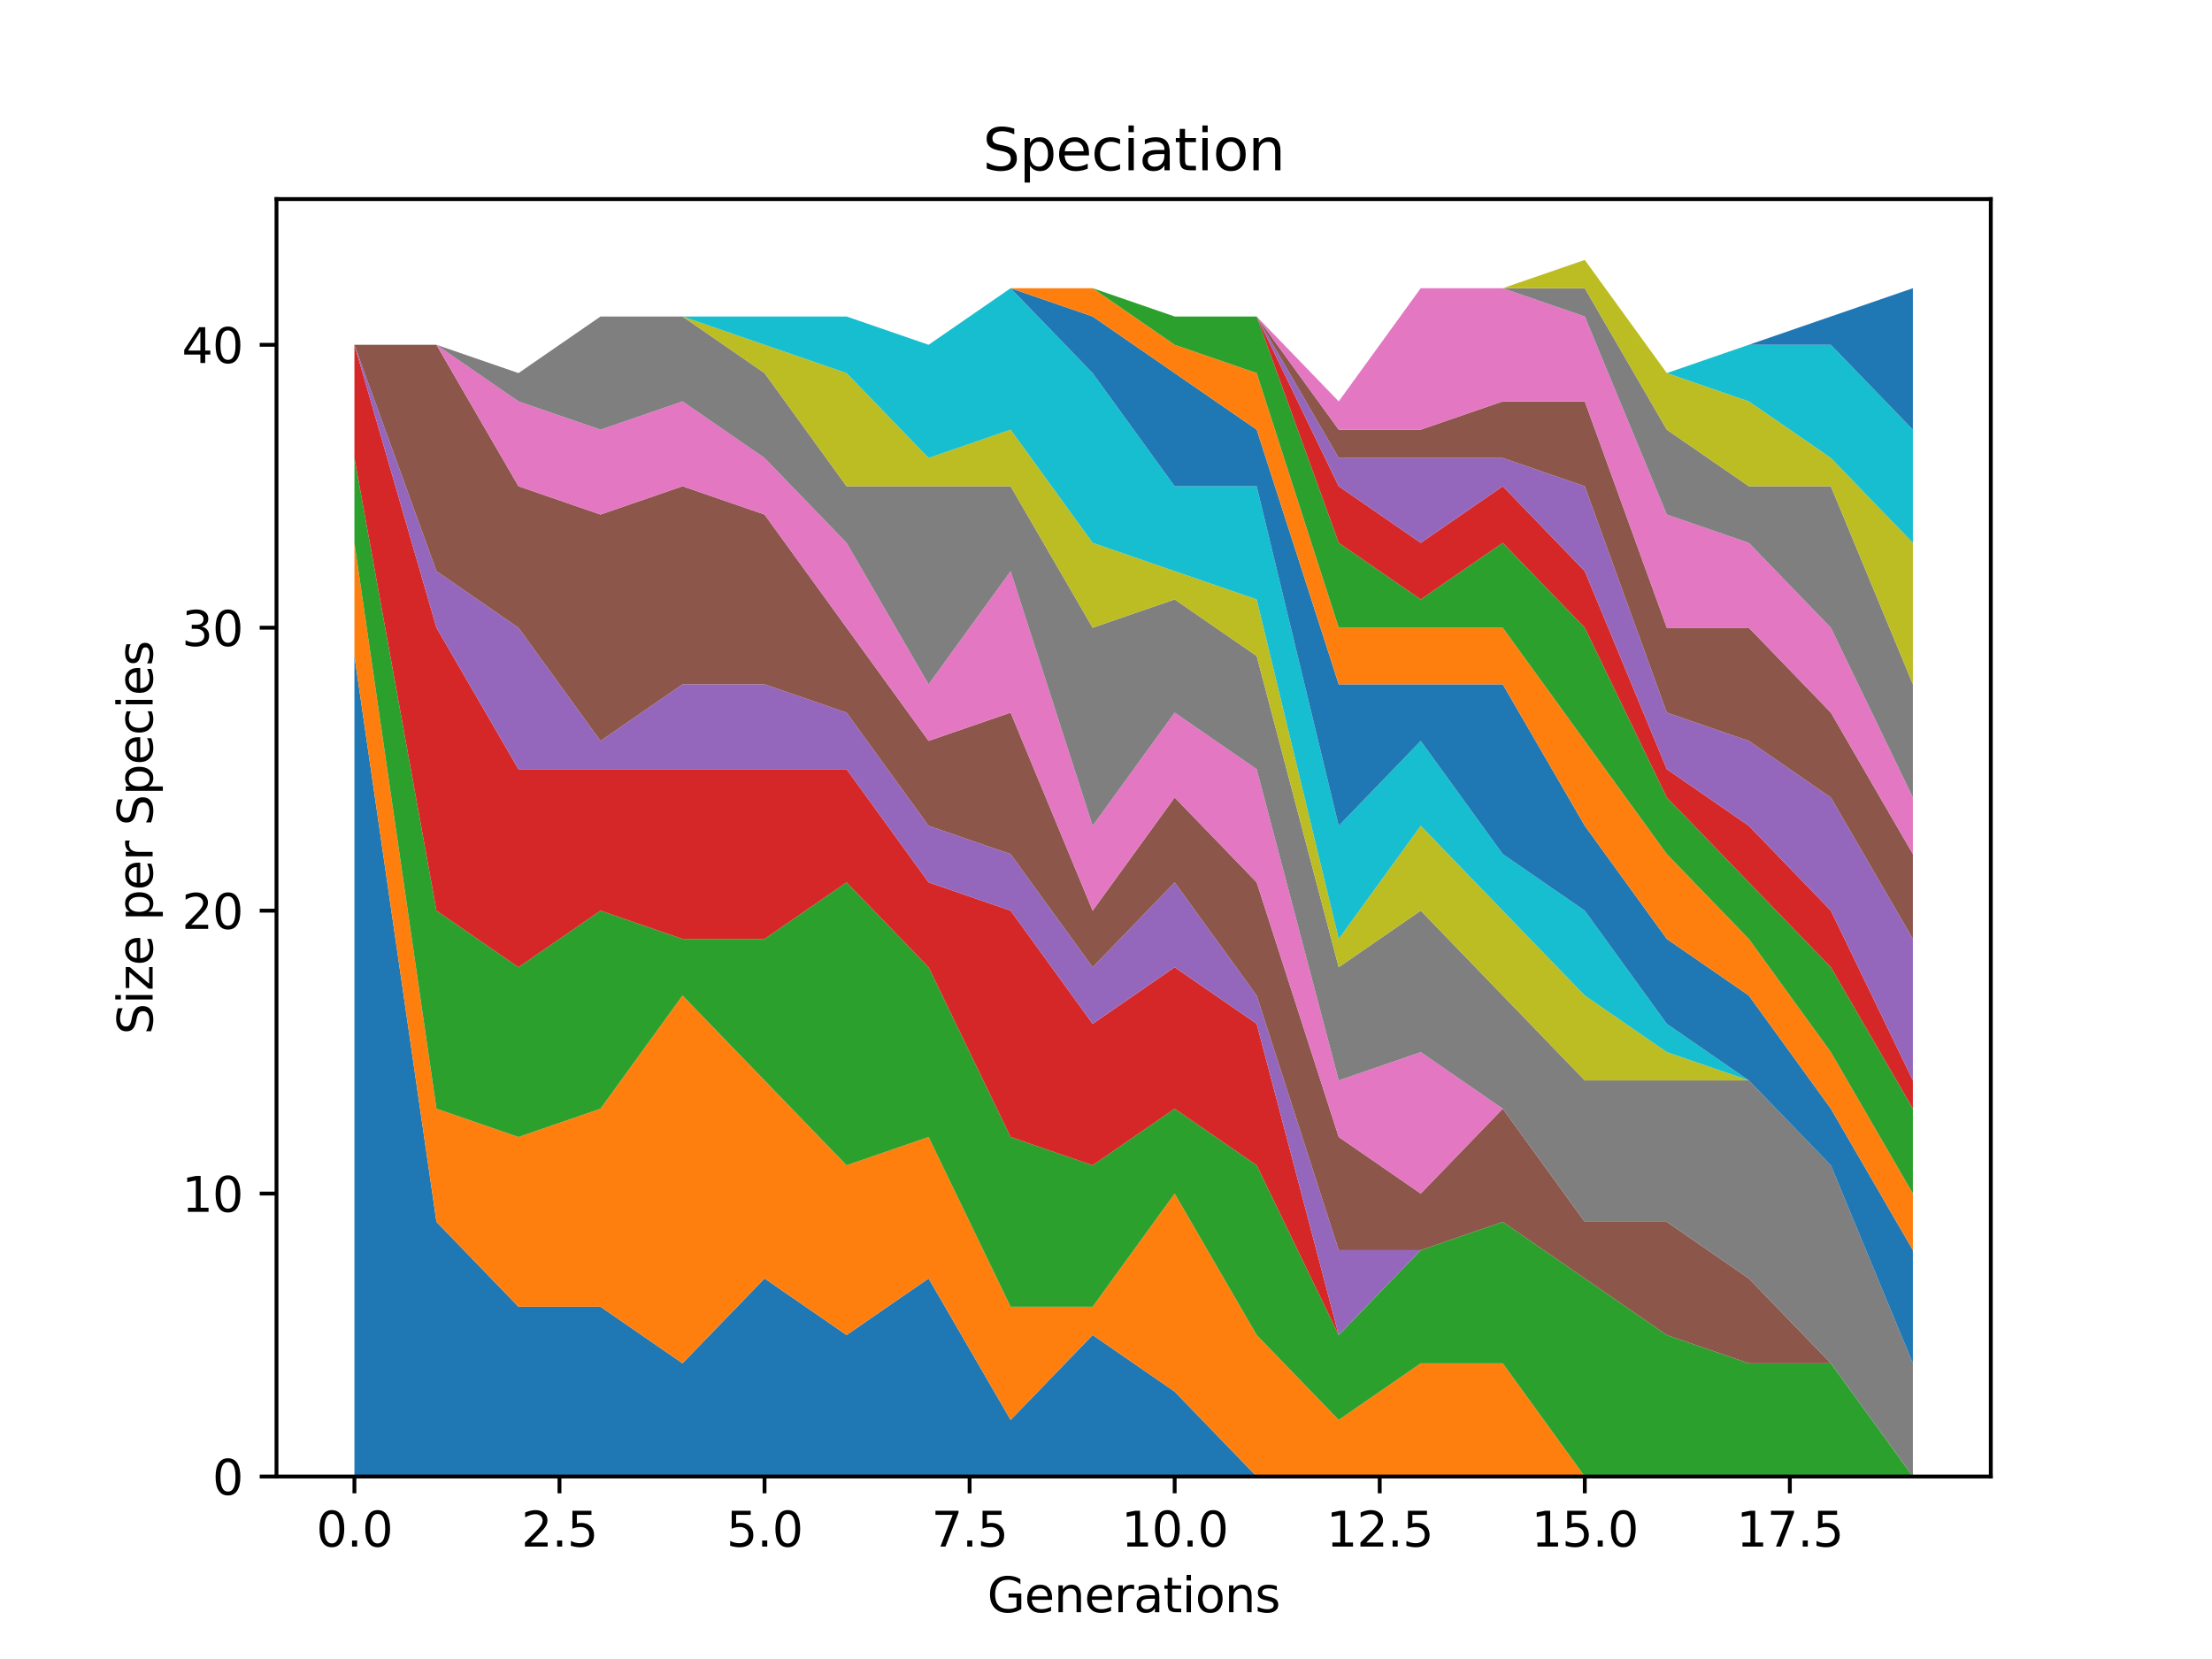<?xml version="1.0" encoding="utf-8" standalone="no"?>
<!DOCTYPE svg PUBLIC "-//W3C//DTD SVG 1.1//EN"
  "http://www.w3.org/Graphics/SVG/1.1/DTD/svg11.dtd">
<svg xmlns:xlink="http://www.w3.org/1999/xlink" width="460.8pt" height="345.6pt" viewBox="0 0 460.8 345.6" xmlns="http://www.w3.org/2000/svg" version="1.1">
 <defs>
  <style type="text/css">*{stroke-linejoin: round; stroke-linecap: butt}</style>
 </defs>
 <g id="figure_1">
  <g id="patch_1">
   <path d="M 0 345.6 
L 460.8 345.6 
L 460.8 0 
L 0 0 
z
" style="fill: #ffffff"/>
  </g>
  <g id="axes_1">
   <g id="patch_2">
    <path d="M 57.6 307.584 
L 414.72 307.584 
L 414.72 41.472 
L 57.6 41.472 
z
" style="fill: #ffffff"/>
   </g>
   <g id="PolyCollection_1">
    <path d="M 73.833 136.659 
L 73.833 307.584 
L 90.92 307.584 
L 108.007 307.584 
L 125.094 307.584 
L 142.181 307.584 
L 159.268 307.584 
L 176.355 307.584 
L 193.442 307.584 
L 210.529 307.584 
L 227.616 307.584 
L 244.704 307.584 
L 261.791 307.584 
L 278.878 307.584 
L 295.965 307.584 
L 313.052 307.584 
L 330.139 307.584 
L 347.226 307.584 
L 364.313 307.584 
L 381.4 307.584 
L 398.487 307.584 
L 398.487 307.584 
L 398.487 307.584 
L 381.4 307.584 
L 364.313 307.584 
L 347.226 307.584 
L 330.139 307.584 
L 313.052 307.584 
L 295.965 307.584 
L 278.878 307.584 
L 261.791 307.584 
L 244.704 289.902 
L 227.616 278.114 
L 210.529 295.796 
L 193.442 266.326 
L 176.355 278.114 
L 159.268 266.326 
L 142.181 284.008 
L 125.094 272.22 
L 108.007 272.22 
L 90.92 254.538 
L 73.833 136.659 
z
" clip-path="url(#pe63b0a644e)" style="fill: #1f77b4"/>
   </g>
   <g id="PolyCollection_2">
    <path d="M 73.833 113.084 
L 73.833 136.659 
L 90.92 254.538 
L 108.007 272.22 
L 125.094 272.22 
L 142.181 284.008 
L 159.268 266.326 
L 176.355 278.114 
L 193.442 266.326 
L 210.529 295.796 
L 227.616 278.114 
L 244.704 289.902 
L 261.791 307.584 
L 278.878 307.584 
L 295.965 307.584 
L 313.052 307.584 
L 330.139 307.584 
L 347.226 307.584 
L 364.313 307.584 
L 381.4 307.584 
L 398.487 307.584 
L 398.487 307.584 
L 398.487 307.584 
L 381.4 307.584 
L 364.313 307.584 
L 347.226 307.584 
L 330.139 307.584 
L 313.052 284.008 
L 295.965 284.008 
L 278.878 295.796 
L 261.791 278.114 
L 244.704 248.644 
L 227.616 272.22 
L 210.529 272.22 
L 193.442 236.857 
L 176.355 242.751 
L 159.268 225.069 
L 142.181 207.387 
L 125.094 230.963 
L 108.007 236.857 
L 90.92 230.963 
L 73.833 113.084 
z
" clip-path="url(#pe63b0a644e)" style="fill: #ff7f0e"/>
   </g>
   <g id="PolyCollection_3">
    <path d="M 73.833 95.402 
L 73.833 113.084 
L 90.92 230.963 
L 108.007 236.857 
L 125.094 230.963 
L 142.181 207.387 
L 159.268 225.069 
L 176.355 242.751 
L 193.442 236.857 
L 210.529 272.22 
L 227.616 272.22 
L 244.704 248.644 
L 261.791 278.114 
L 278.878 295.796 
L 295.965 284.008 
L 313.052 284.008 
L 330.139 307.584 
L 347.226 307.584 
L 364.313 307.584 
L 381.4 307.584 
L 398.487 307.584 
L 398.487 307.584 
L 398.487 307.584 
L 381.4 284.008 
L 364.313 284.008 
L 347.226 278.114 
L 330.139 266.326 
L 313.052 254.538 
L 295.965 260.432 
L 278.878 278.114 
L 261.791 242.751 
L 244.704 230.963 
L 227.616 242.751 
L 210.529 236.857 
L 193.442 201.493 
L 176.355 183.811 
L 159.268 195.599 
L 142.181 195.599 
L 125.094 189.705 
L 108.007 201.493 
L 90.92 189.705 
L 73.833 95.402 
z
" clip-path="url(#pe63b0a644e)" style="fill: #2ca02c"/>
   </g>
   <g id="PolyCollection_4">
    <path d="M 73.833 71.826 
L 73.833 95.402 
L 90.92 189.705 
L 108.007 201.493 
L 125.094 189.705 
L 142.181 195.599 
L 159.268 195.599 
L 176.355 183.811 
L 193.442 201.493 
L 210.529 236.857 
L 227.616 242.751 
L 244.704 230.963 
L 261.791 242.751 
L 278.878 278.114 
L 295.965 260.432 
L 313.052 254.538 
L 330.139 266.326 
L 347.226 278.114 
L 364.313 284.008 
L 381.4 284.008 
L 398.487 307.584 
L 398.487 307.584 
L 398.487 307.584 
L 381.4 284.008 
L 364.313 284.008 
L 347.226 278.114 
L 330.139 266.326 
L 313.052 254.538 
L 295.965 260.432 
L 278.878 278.114 
L 261.791 213.281 
L 244.704 201.493 
L 227.616 213.281 
L 210.529 189.705 
L 193.442 183.811 
L 176.355 160.235 
L 159.268 160.235 
L 142.181 160.235 
L 125.094 160.235 
L 108.007 160.235 
L 90.92 130.765 
L 73.833 71.826 
z
" clip-path="url(#pe63b0a644e)" style="fill: #d62728"/>
   </g>
   <g id="PolyCollection_5">
    <path d="M 73.833 71.826 
L 73.833 71.826 
L 90.92 130.765 
L 108.007 160.235 
L 125.094 160.235 
L 142.181 160.235 
L 159.268 160.235 
L 176.355 160.235 
L 193.442 183.811 
L 210.529 189.705 
L 227.616 213.281 
L 244.704 201.493 
L 261.791 213.281 
L 278.878 278.114 
L 295.965 260.432 
L 313.052 254.538 
L 330.139 266.326 
L 347.226 278.114 
L 364.313 284.008 
L 381.4 284.008 
L 398.487 307.584 
L 398.487 307.584 
L 398.487 307.584 
L 381.4 284.008 
L 364.313 284.008 
L 347.226 278.114 
L 330.139 266.326 
L 313.052 254.538 
L 295.965 260.432 
L 278.878 260.432 
L 261.791 207.387 
L 244.704 183.811 
L 227.616 201.493 
L 210.529 177.917 
L 193.442 172.023 
L 176.355 148.447 
L 159.268 142.553 
L 142.181 142.553 
L 125.094 154.341 
L 108.007 130.765 
L 90.92 118.977 
L 73.833 71.826 
z
" clip-path="url(#pe63b0a644e)" style="fill: #9467bd"/>
   </g>
   <g id="PolyCollection_6">
    <path d="M 73.833 71.826 
L 73.833 71.826 
L 90.92 118.977 
L 108.007 130.765 
L 125.094 154.341 
L 142.181 142.553 
L 159.268 142.553 
L 176.355 148.447 
L 193.442 172.023 
L 210.529 177.917 
L 227.616 201.493 
L 244.704 183.811 
L 261.791 207.387 
L 278.878 260.432 
L 295.965 260.432 
L 313.052 254.538 
L 330.139 266.326 
L 347.226 278.114 
L 364.313 284.008 
L 381.4 284.008 
L 398.487 307.584 
L 398.487 307.584 
L 398.487 307.584 
L 381.4 284.008 
L 364.313 266.326 
L 347.226 254.538 
L 330.139 254.538 
L 313.052 230.963 
L 295.965 248.644 
L 278.878 236.857 
L 261.791 183.811 
L 244.704 166.129 
L 227.616 189.705 
L 210.529 148.447 
L 193.442 154.341 
L 176.355 130.765 
L 159.268 107.19 
L 142.181 101.296 
L 125.094 107.19 
L 108.007 101.296 
L 90.92 71.826 
L 73.833 71.826 
z
" clip-path="url(#pe63b0a644e)" style="fill: #8c564b"/>
   </g>
   <g id="PolyCollection_7">
    <path d="M 73.833 71.826 
L 73.833 71.826 
L 90.92 71.826 
L 108.007 101.296 
L 125.094 107.19 
L 142.181 101.296 
L 159.268 107.19 
L 176.355 130.765 
L 193.442 154.341 
L 210.529 148.447 
L 227.616 189.705 
L 244.704 166.129 
L 261.791 183.811 
L 278.878 236.857 
L 295.965 248.644 
L 313.052 230.963 
L 330.139 254.538 
L 347.226 254.538 
L 364.313 266.326 
L 381.4 284.008 
L 398.487 307.584 
L 398.487 307.584 
L 398.487 307.584 
L 381.4 284.008 
L 364.313 266.326 
L 347.226 254.538 
L 330.139 254.538 
L 313.052 230.963 
L 295.965 219.175 
L 278.878 225.069 
L 261.791 160.235 
L 244.704 148.447 
L 227.616 172.023 
L 210.529 118.977 
L 193.442 142.553 
L 176.355 113.084 
L 159.268 95.402 
L 142.181 83.614 
L 125.094 89.508 
L 108.007 83.614 
L 90.92 71.826 
L 73.833 71.826 
z
" clip-path="url(#pe63b0a644e)" style="fill: #e377c2"/>
   </g>
   <g id="PolyCollection_8">
    <path d="M 73.833 71.826 
L 73.833 71.826 
L 90.92 71.826 
L 108.007 83.614 
L 125.094 89.508 
L 142.181 83.614 
L 159.268 95.402 
L 176.355 113.084 
L 193.442 142.553 
L 210.529 118.977 
L 227.616 172.023 
L 244.704 148.447 
L 261.791 160.235 
L 278.878 225.069 
L 295.965 219.175 
L 313.052 230.963 
L 330.139 254.538 
L 347.226 254.538 
L 364.313 266.326 
L 381.4 284.008 
L 398.487 307.584 
L 398.487 284.008 
L 398.487 284.008 
L 381.4 242.751 
L 364.313 225.069 
L 347.226 225.069 
L 330.139 225.069 
L 313.052 207.387 
L 295.965 189.705 
L 278.878 201.493 
L 261.791 136.659 
L 244.704 124.871 
L 227.616 130.765 
L 210.529 101.296 
L 193.442 101.296 
L 176.355 101.296 
L 159.268 77.72 
L 142.181 65.932 
L 125.094 65.932 
L 108.007 77.72 
L 90.92 71.826 
L 73.833 71.826 
z
" clip-path="url(#pe63b0a644e)" style="fill: #7f7f7f"/>
   </g>
   <g id="PolyCollection_9">
    <path d="M 73.833 71.826 
L 73.833 71.826 
L 90.92 71.826 
L 108.007 77.72 
L 125.094 65.932 
L 142.181 65.932 
L 159.268 77.72 
L 176.355 101.296 
L 193.442 101.296 
L 210.529 101.296 
L 227.616 130.765 
L 244.704 124.871 
L 261.791 136.659 
L 278.878 201.493 
L 295.965 189.705 
L 313.052 207.387 
L 330.139 225.069 
L 347.226 225.069 
L 364.313 225.069 
L 381.4 242.751 
L 398.487 284.008 
L 398.487 284.008 
L 398.487 284.008 
L 381.4 242.751 
L 364.313 225.069 
L 347.226 219.175 
L 330.139 207.387 
L 313.052 189.705 
L 295.965 172.023 
L 278.878 195.599 
L 261.791 124.871 
L 244.704 118.977 
L 227.616 113.084 
L 210.529 89.508 
L 193.442 95.402 
L 176.355 77.72 
L 159.268 71.826 
L 142.181 65.932 
L 125.094 65.932 
L 108.007 77.72 
L 90.92 71.826 
L 73.833 71.826 
z
" clip-path="url(#pe63b0a644e)" style="fill: #bcbd22"/>
   </g>
   <g id="PolyCollection_10">
    <path d="M 73.833 71.826 
L 73.833 71.826 
L 90.92 71.826 
L 108.007 77.72 
L 125.094 65.932 
L 142.181 65.932 
L 159.268 71.826 
L 176.355 77.72 
L 193.442 95.402 
L 210.529 89.508 
L 227.616 113.084 
L 244.704 118.977 
L 261.791 124.871 
L 278.878 195.599 
L 295.965 172.023 
L 313.052 189.705 
L 330.139 207.387 
L 347.226 219.175 
L 364.313 225.069 
L 381.4 242.751 
L 398.487 284.008 
L 398.487 284.008 
L 398.487 284.008 
L 381.4 242.751 
L 364.313 225.069 
L 347.226 213.281 
L 330.139 189.705 
L 313.052 177.917 
L 295.965 154.341 
L 278.878 172.023 
L 261.791 101.296 
L 244.704 101.296 
L 227.616 77.72 
L 210.529 60.038 
L 193.442 71.826 
L 176.355 65.932 
L 159.268 65.932 
L 142.181 65.932 
L 125.094 65.932 
L 108.007 77.72 
L 90.92 71.826 
L 73.833 71.826 
z
" clip-path="url(#pe63b0a644e)" style="fill: #17becf"/>
   </g>
   <g id="PolyCollection_11">
    <path d="M 73.833 71.826 
L 73.833 71.826 
L 90.92 71.826 
L 108.007 77.72 
L 125.094 65.932 
L 142.181 65.932 
L 159.268 65.932 
L 176.355 65.932 
L 193.442 71.826 
L 210.529 60.038 
L 227.616 77.72 
L 244.704 101.296 
L 261.791 101.296 
L 278.878 172.023 
L 295.965 154.341 
L 313.052 177.917 
L 330.139 189.705 
L 347.226 213.281 
L 364.313 225.069 
L 381.4 242.751 
L 398.487 284.008 
L 398.487 260.432 
L 398.487 260.432 
L 381.4 230.963 
L 364.313 207.387 
L 347.226 195.599 
L 330.139 172.023 
L 313.052 142.553 
L 295.965 142.553 
L 278.878 142.553 
L 261.791 89.508 
L 244.704 77.72 
L 227.616 65.932 
L 210.529 60.038 
L 193.442 71.826 
L 176.355 65.932 
L 159.268 65.932 
L 142.181 65.932 
L 125.094 65.932 
L 108.007 77.72 
L 90.92 71.826 
L 73.833 71.826 
z
" clip-path="url(#pe63b0a644e)" style="fill: #1f77b4"/>
   </g>
   <g id="PolyCollection_12">
    <path d="M 73.833 71.826 
L 73.833 71.826 
L 90.92 71.826 
L 108.007 77.72 
L 125.094 65.932 
L 142.181 65.932 
L 159.268 65.932 
L 176.355 65.932 
L 193.442 71.826 
L 210.529 60.038 
L 227.616 65.932 
L 244.704 77.72 
L 261.791 89.508 
L 278.878 142.553 
L 295.965 142.553 
L 313.052 142.553 
L 330.139 172.023 
L 347.226 195.599 
L 364.313 207.387 
L 381.4 230.963 
L 398.487 260.432 
L 398.487 248.644 
L 398.487 248.644 
L 381.4 219.175 
L 364.313 195.599 
L 347.226 177.917 
L 330.139 154.341 
L 313.052 130.765 
L 295.965 130.765 
L 278.878 130.765 
L 261.791 77.72 
L 244.704 71.826 
L 227.616 60.038 
L 210.529 60.038 
L 193.442 71.826 
L 176.355 65.932 
L 159.268 65.932 
L 142.181 65.932 
L 125.094 65.932 
L 108.007 77.72 
L 90.92 71.826 
L 73.833 71.826 
z
" clip-path="url(#pe63b0a644e)" style="fill: #ff7f0e"/>
   </g>
   <g id="PolyCollection_13">
    <path d="M 73.833 71.826 
L 73.833 71.826 
L 90.92 71.826 
L 108.007 77.72 
L 125.094 65.932 
L 142.181 65.932 
L 159.268 65.932 
L 176.355 65.932 
L 193.442 71.826 
L 210.529 60.038 
L 227.616 60.038 
L 244.704 71.826 
L 261.791 77.72 
L 278.878 130.765 
L 295.965 130.765 
L 313.052 130.765 
L 330.139 154.341 
L 347.226 177.917 
L 364.313 195.599 
L 381.4 219.175 
L 398.487 248.644 
L 398.487 230.963 
L 398.487 230.963 
L 381.4 201.493 
L 364.313 183.811 
L 347.226 166.129 
L 330.139 130.765 
L 313.052 113.084 
L 295.965 124.871 
L 278.878 113.084 
L 261.791 65.932 
L 244.704 65.932 
L 227.616 60.038 
L 210.529 60.038 
L 193.442 71.826 
L 176.355 65.932 
L 159.268 65.932 
L 142.181 65.932 
L 125.094 65.932 
L 108.007 77.72 
L 90.92 71.826 
L 73.833 71.826 
z
" clip-path="url(#pe63b0a644e)" style="fill: #2ca02c"/>
   </g>
   <g id="PolyCollection_14">
    <path d="M 73.833 71.826 
L 73.833 71.826 
L 90.92 71.826 
L 108.007 77.72 
L 125.094 65.932 
L 142.181 65.932 
L 159.268 65.932 
L 176.355 65.932 
L 193.442 71.826 
L 210.529 60.038 
L 227.616 60.038 
L 244.704 65.932 
L 261.791 65.932 
L 278.878 113.084 
L 295.965 124.871 
L 313.052 113.084 
L 330.139 130.765 
L 347.226 166.129 
L 364.313 183.811 
L 381.4 201.493 
L 398.487 230.963 
L 398.487 225.069 
L 398.487 225.069 
L 381.4 189.705 
L 364.313 172.023 
L 347.226 160.235 
L 330.139 118.977 
L 313.052 101.296 
L 295.965 113.084 
L 278.878 101.296 
L 261.791 65.932 
L 244.704 65.932 
L 227.616 60.038 
L 210.529 60.038 
L 193.442 71.826 
L 176.355 65.932 
L 159.268 65.932 
L 142.181 65.932 
L 125.094 65.932 
L 108.007 77.72 
L 90.92 71.826 
L 73.833 71.826 
z
" clip-path="url(#pe63b0a644e)" style="fill: #d62728"/>
   </g>
   <g id="PolyCollection_15">
    <path d="M 73.833 71.826 
L 73.833 71.826 
L 90.92 71.826 
L 108.007 77.72 
L 125.094 65.932 
L 142.181 65.932 
L 159.268 65.932 
L 176.355 65.932 
L 193.442 71.826 
L 210.529 60.038 
L 227.616 60.038 
L 244.704 65.932 
L 261.791 65.932 
L 278.878 101.296 
L 295.965 113.084 
L 313.052 101.296 
L 330.139 118.977 
L 347.226 160.235 
L 364.313 172.023 
L 381.4 189.705 
L 398.487 225.069 
L 398.487 195.599 
L 398.487 195.599 
L 381.4 166.129 
L 364.313 154.341 
L 347.226 148.447 
L 330.139 101.296 
L 313.052 95.402 
L 295.965 95.402 
L 278.878 95.402 
L 261.791 65.932 
L 244.704 65.932 
L 227.616 60.038 
L 210.529 60.038 
L 193.442 71.826 
L 176.355 65.932 
L 159.268 65.932 
L 142.181 65.932 
L 125.094 65.932 
L 108.007 77.72 
L 90.92 71.826 
L 73.833 71.826 
z
" clip-path="url(#pe63b0a644e)" style="fill: #9467bd"/>
   </g>
   <g id="PolyCollection_16">
    <path d="M 73.833 71.826 
L 73.833 71.826 
L 90.92 71.826 
L 108.007 77.72 
L 125.094 65.932 
L 142.181 65.932 
L 159.268 65.932 
L 176.355 65.932 
L 193.442 71.826 
L 210.529 60.038 
L 227.616 60.038 
L 244.704 65.932 
L 261.791 65.932 
L 278.878 95.402 
L 295.965 95.402 
L 313.052 95.402 
L 330.139 101.296 
L 347.226 148.447 
L 364.313 154.341 
L 381.4 166.129 
L 398.487 195.599 
L 398.487 177.917 
L 398.487 177.917 
L 381.4 148.447 
L 364.313 130.765 
L 347.226 130.765 
L 330.139 83.614 
L 313.052 83.614 
L 295.965 89.508 
L 278.878 89.508 
L 261.791 65.932 
L 244.704 65.932 
L 227.616 60.038 
L 210.529 60.038 
L 193.442 71.826 
L 176.355 65.932 
L 159.268 65.932 
L 142.181 65.932 
L 125.094 65.932 
L 108.007 77.72 
L 90.92 71.826 
L 73.833 71.826 
z
" clip-path="url(#pe63b0a644e)" style="fill: #8c564b"/>
   </g>
   <g id="PolyCollection_17">
    <path d="M 73.833 71.826 
L 73.833 71.826 
L 90.92 71.826 
L 108.007 77.72 
L 125.094 65.932 
L 142.181 65.932 
L 159.268 65.932 
L 176.355 65.932 
L 193.442 71.826 
L 210.529 60.038 
L 227.616 60.038 
L 244.704 65.932 
L 261.791 65.932 
L 278.878 89.508 
L 295.965 89.508 
L 313.052 83.614 
L 330.139 83.614 
L 347.226 130.765 
L 364.313 130.765 
L 381.4 148.447 
L 398.487 177.917 
L 398.487 166.129 
L 398.487 166.129 
L 381.4 130.765 
L 364.313 113.084 
L 347.226 107.19 
L 330.139 65.932 
L 313.052 60.038 
L 295.965 60.038 
L 278.878 83.614 
L 261.791 65.932 
L 244.704 65.932 
L 227.616 60.038 
L 210.529 60.038 
L 193.442 71.826 
L 176.355 65.932 
L 159.268 65.932 
L 142.181 65.932 
L 125.094 65.932 
L 108.007 77.72 
L 90.92 71.826 
L 73.833 71.826 
z
" clip-path="url(#pe63b0a644e)" style="fill: #e377c2"/>
   </g>
   <g id="PolyCollection_18">
    <path d="M 73.833 71.826 
L 73.833 71.826 
L 90.92 71.826 
L 108.007 77.72 
L 125.094 65.932 
L 142.181 65.932 
L 159.268 65.932 
L 176.355 65.932 
L 193.442 71.826 
L 210.529 60.038 
L 227.616 60.038 
L 244.704 65.932 
L 261.791 65.932 
L 278.878 83.614 
L 295.965 60.038 
L 313.052 60.038 
L 330.139 65.932 
L 347.226 107.19 
L 364.313 113.084 
L 381.4 130.765 
L 398.487 166.129 
L 398.487 142.553 
L 398.487 142.553 
L 381.4 101.296 
L 364.313 101.296 
L 347.226 89.508 
L 330.139 60.038 
L 313.052 60.038 
L 295.965 60.038 
L 278.878 83.614 
L 261.791 65.932 
L 244.704 65.932 
L 227.616 60.038 
L 210.529 60.038 
L 193.442 71.826 
L 176.355 65.932 
L 159.268 65.932 
L 142.181 65.932 
L 125.094 65.932 
L 108.007 77.72 
L 90.92 71.826 
L 73.833 71.826 
z
" clip-path="url(#pe63b0a644e)" style="fill: #7f7f7f"/>
   </g>
   <g id="PolyCollection_19">
    <path d="M 73.833 71.826 
L 73.833 71.826 
L 90.92 71.826 
L 108.007 77.72 
L 125.094 65.932 
L 142.181 65.932 
L 159.268 65.932 
L 176.355 65.932 
L 193.442 71.826 
L 210.529 60.038 
L 227.616 60.038 
L 244.704 65.932 
L 261.791 65.932 
L 278.878 83.614 
L 295.965 60.038 
L 313.052 60.038 
L 330.139 60.038 
L 347.226 89.508 
L 364.313 101.296 
L 381.4 101.296 
L 398.487 142.553 
L 398.487 113.084 
L 398.487 113.084 
L 381.4 95.402 
L 364.313 83.614 
L 347.226 77.72 
L 330.139 54.144 
L 313.052 60.038 
L 295.965 60.038 
L 278.878 83.614 
L 261.791 65.932 
L 244.704 65.932 
L 227.616 60.038 
L 210.529 60.038 
L 193.442 71.826 
L 176.355 65.932 
L 159.268 65.932 
L 142.181 65.932 
L 125.094 65.932 
L 108.007 77.72 
L 90.92 71.826 
L 73.833 71.826 
z
" clip-path="url(#pe63b0a644e)" style="fill: #bcbd22"/>
   </g>
   <g id="PolyCollection_20">
    <path d="M 73.833 71.826 
L 73.833 71.826 
L 90.92 71.826 
L 108.007 77.72 
L 125.094 65.932 
L 142.181 65.932 
L 159.268 65.932 
L 176.355 65.932 
L 193.442 71.826 
L 210.529 60.038 
L 227.616 60.038 
L 244.704 65.932 
L 261.791 65.932 
L 278.878 83.614 
L 295.965 60.038 
L 313.052 60.038 
L 330.139 54.144 
L 347.226 77.72 
L 364.313 83.614 
L 381.4 95.402 
L 398.487 113.084 
L 398.487 89.508 
L 398.487 89.508 
L 381.4 71.826 
L 364.313 71.826 
L 347.226 77.72 
L 330.139 54.144 
L 313.052 60.038 
L 295.965 60.038 
L 278.878 83.614 
L 261.791 65.932 
L 244.704 65.932 
L 227.616 60.038 
L 210.529 60.038 
L 193.442 71.826 
L 176.355 65.932 
L 159.268 65.932 
L 142.181 65.932 
L 125.094 65.932 
L 108.007 77.72 
L 90.92 71.826 
L 73.833 71.826 
z
" clip-path="url(#pe63b0a644e)" style="fill: #17becf"/>
   </g>
   <g id="PolyCollection_21">
    <path d="M 73.833 71.826 
L 73.833 71.826 
L 90.92 71.826 
L 108.007 77.72 
L 125.094 65.932 
L 142.181 65.932 
L 159.268 65.932 
L 176.355 65.932 
L 193.442 71.826 
L 210.529 60.038 
L 227.616 60.038 
L 244.704 65.932 
L 261.791 65.932 
L 278.878 83.614 
L 295.965 60.038 
L 313.052 60.038 
L 330.139 54.144 
L 347.226 77.72 
L 364.313 71.826 
L 381.4 71.826 
L 398.487 89.508 
L 398.487 60.038 
L 398.487 60.038 
L 381.4 65.932 
L 364.313 71.826 
L 347.226 77.72 
L 330.139 54.144 
L 313.052 60.038 
L 295.965 60.038 
L 278.878 83.614 
L 261.791 65.932 
L 244.704 65.932 
L 227.616 60.038 
L 210.529 60.038 
L 193.442 71.826 
L 176.355 65.932 
L 159.268 65.932 
L 142.181 65.932 
L 125.094 65.932 
L 108.007 77.72 
L 90.92 71.826 
L 73.833 71.826 
z
" clip-path="url(#pe63b0a644e)" style="fill: #1f77b4"/>
   </g>
   <g id="matplotlib.axis_1">
    <g id="xtick_1">
     <g id="line2d_1">
      <defs>
       <path id="m589cc7a715" d="M 0 0 
L 0 3.5 
" style="stroke: #000000; stroke-width: 0.8"/>
      </defs>
      <g>
       <use xlink:href="#m589cc7a715" x="73.833" y="307.584" style="stroke: #000000; stroke-width: 0.8"/>
      </g>
     </g>
     <g id="text_1">
      <!-- 0.0 -->
      <g transform="translate(65.881 322.182) scale(0.1 -0.1)">
       <defs>
        <path id="DejaVuSans-30" d="M 2034 4250 
Q 1547 4250 1301 3770 
Q 1056 3291 1056 2328 
Q 1056 1369 1301 889 
Q 1547 409 2034 409 
Q 2525 409 2770 889 
Q 3016 1369 3016 2328 
Q 3016 3291 2770 3770 
Q 2525 4250 2034 4250 
z
M 2034 4750 
Q 2819 4750 3233 4129 
Q 3647 3509 3647 2328 
Q 3647 1150 3233 529 
Q 2819 -91 2034 -91 
Q 1250 -91 836 529 
Q 422 1150 422 2328 
Q 422 3509 836 4129 
Q 1250 4750 2034 4750 
z
" transform="scale(0.016)"/>
        <path id="DejaVuSans-2e" d="M 684 794 
L 1344 794 
L 1344 0 
L 684 0 
L 684 794 
z
" transform="scale(0.016)"/>
       </defs>
       <use xlink:href="#DejaVuSans-30"/>
       <use xlink:href="#DejaVuSans-2e" x="63.623"/>
       <use xlink:href="#DejaVuSans-30" x="95.41"/>
      </g>
     </g>
    </g>
    <g id="xtick_2">
     <g id="line2d_2">
      <g>
       <use xlink:href="#m589cc7a715" x="116.55" y="307.584" style="stroke: #000000; stroke-width: 0.8"/>
      </g>
     </g>
     <g id="text_2">
      <!-- 2.5 -->
      <g transform="translate(108.599 322.182) scale(0.1 -0.1)">
       <defs>
        <path id="DejaVuSans-32" d="M 1228 531 
L 3431 531 
L 3431 0 
L 469 0 
L 469 531 
Q 828 903 1448 1529 
Q 2069 2156 2228 2338 
Q 2531 2678 2651 2914 
Q 2772 3150 2772 3378 
Q 2772 3750 2511 3984 
Q 2250 4219 1831 4219 
Q 1534 4219 1204 4116 
Q 875 4013 500 3803 
L 500 4441 
Q 881 4594 1212 4672 
Q 1544 4750 1819 4750 
Q 2544 4750 2975 4387 
Q 3406 4025 3406 3419 
Q 3406 3131 3298 2873 
Q 3191 2616 2906 2266 
Q 2828 2175 2409 1742 
Q 1991 1309 1228 531 
z
" transform="scale(0.016)"/>
        <path id="DejaVuSans-35" d="M 691 4666 
L 3169 4666 
L 3169 4134 
L 1269 4134 
L 1269 2991 
Q 1406 3038 1543 3061 
Q 1681 3084 1819 3084 
Q 2600 3084 3056 2656 
Q 3513 2228 3513 1497 
Q 3513 744 3044 326 
Q 2575 -91 1722 -91 
Q 1428 -91 1123 -41 
Q 819 9 494 109 
L 494 744 
Q 775 591 1075 516 
Q 1375 441 1709 441 
Q 2250 441 2565 725 
Q 2881 1009 2881 1497 
Q 2881 1984 2565 2268 
Q 2250 2553 1709 2553 
Q 1456 2553 1204 2497 
Q 953 2441 691 2322 
L 691 4666 
z
" transform="scale(0.016)"/>
       </defs>
       <use xlink:href="#DejaVuSans-32"/>
       <use xlink:href="#DejaVuSans-2e" x="63.623"/>
       <use xlink:href="#DejaVuSans-35" x="95.41"/>
      </g>
     </g>
    </g>
    <g id="xtick_3">
     <g id="line2d_3">
      <g>
       <use xlink:href="#m589cc7a715" x="159.268" y="307.584" style="stroke: #000000; stroke-width: 0.8"/>
      </g>
     </g>
     <g id="text_3">
      <!-- 5.0 -->
      <g transform="translate(151.317 322.182) scale(0.1 -0.1)">
       <use xlink:href="#DejaVuSans-35"/>
       <use xlink:href="#DejaVuSans-2e" x="63.623"/>
       <use xlink:href="#DejaVuSans-30" x="95.41"/>
      </g>
     </g>
    </g>
    <g id="xtick_4">
     <g id="line2d_4">
      <g>
       <use xlink:href="#m589cc7a715" x="201.986" y="307.584" style="stroke: #000000; stroke-width: 0.8"/>
      </g>
     </g>
     <g id="text_4">
      <!-- 7.5 -->
      <g transform="translate(194.034 322.182) scale(0.1 -0.1)">
       <defs>
        <path id="DejaVuSans-37" d="M 525 4666 
L 3525 4666 
L 3525 4397 
L 1831 0 
L 1172 0 
L 2766 4134 
L 525 4134 
L 525 4666 
z
" transform="scale(0.016)"/>
       </defs>
       <use xlink:href="#DejaVuSans-37"/>
       <use xlink:href="#DejaVuSans-2e" x="63.623"/>
       <use xlink:href="#DejaVuSans-35" x="95.41"/>
      </g>
     </g>
    </g>
    <g id="xtick_5">
     <g id="line2d_5">
      <g>
       <use xlink:href="#m589cc7a715" x="244.704" y="307.584" style="stroke: #000000; stroke-width: 0.8"/>
      </g>
     </g>
     <g id="text_5">
      <!-- 10.0 -->
      <g transform="translate(233.571 322.182) scale(0.1 -0.1)">
       <defs>
        <path id="DejaVuSans-31" d="M 794 531 
L 1825 531 
L 1825 4091 
L 703 3866 
L 703 4441 
L 1819 4666 
L 2450 4666 
L 2450 531 
L 3481 531 
L 3481 0 
L 794 0 
L 794 531 
z
" transform="scale(0.016)"/>
       </defs>
       <use xlink:href="#DejaVuSans-31"/>
       <use xlink:href="#DejaVuSans-30" x="63.623"/>
       <use xlink:href="#DejaVuSans-2e" x="127.246"/>
       <use xlink:href="#DejaVuSans-30" x="159.033"/>
      </g>
     </g>
    </g>
    <g id="xtick_6">
     <g id="line2d_6">
      <g>
       <use xlink:href="#m589cc7a715" x="287.421" y="307.584" style="stroke: #000000; stroke-width: 0.8"/>
      </g>
     </g>
     <g id="text_6">
      <!-- 12.5 -->
      <g transform="translate(276.288 322.182) scale(0.1 -0.1)">
       <use xlink:href="#DejaVuSans-31"/>
       <use xlink:href="#DejaVuSans-32" x="63.623"/>
       <use xlink:href="#DejaVuSans-2e" x="127.246"/>
       <use xlink:href="#DejaVuSans-35" x="159.033"/>
      </g>
     </g>
    </g>
    <g id="xtick_7">
     <g id="line2d_7">
      <g>
       <use xlink:href="#m589cc7a715" x="330.139" y="307.584" style="stroke: #000000; stroke-width: 0.8"/>
      </g>
     </g>
     <g id="text_7">
      <!-- 15.0 -->
      <g transform="translate(319.006 322.182) scale(0.1 -0.1)">
       <use xlink:href="#DejaVuSans-31"/>
       <use xlink:href="#DejaVuSans-35" x="63.623"/>
       <use xlink:href="#DejaVuSans-2e" x="127.246"/>
       <use xlink:href="#DejaVuSans-30" x="159.033"/>
      </g>
     </g>
    </g>
    <g id="xtick_8">
     <g id="line2d_8">
      <g>
       <use xlink:href="#m589cc7a715" x="372.857" y="307.584" style="stroke: #000000; stroke-width: 0.8"/>
      </g>
     </g>
     <g id="text_8">
      <!-- 17.5 -->
      <g transform="translate(361.724 322.182) scale(0.1 -0.1)">
       <use xlink:href="#DejaVuSans-31"/>
       <use xlink:href="#DejaVuSans-37" x="63.623"/>
       <use xlink:href="#DejaVuSans-2e" x="127.246"/>
       <use xlink:href="#DejaVuSans-35" x="159.033"/>
      </g>
     </g>
    </g>
    <g id="text_9">
     <!-- Generations -->
     <g transform="translate(205.662 335.861) scale(0.1 -0.1)">
      <defs>
       <path id="DejaVuSans-47" d="M 3809 666 
L 3809 1919 
L 2778 1919 
L 2778 2438 
L 4434 2438 
L 4434 434 
Q 4069 175 3628 42 
Q 3188 -91 2688 -91 
Q 1594 -91 976 548 
Q 359 1188 359 2328 
Q 359 3472 976 4111 
Q 1594 4750 2688 4750 
Q 3144 4750 3555 4637 
Q 3966 4525 4313 4306 
L 4313 3634 
Q 3963 3931 3569 4081 
Q 3175 4231 2741 4231 
Q 1884 4231 1454 3753 
Q 1025 3275 1025 2328 
Q 1025 1384 1454 906 
Q 1884 428 2741 428 
Q 3075 428 3337 486 
Q 3600 544 3809 666 
z
" transform="scale(0.016)"/>
       <path id="DejaVuSans-65" d="M 3597 1894 
L 3597 1613 
L 953 1613 
Q 991 1019 1311 708 
Q 1631 397 2203 397 
Q 2534 397 2845 478 
Q 3156 559 3463 722 
L 3463 178 
Q 3153 47 2828 -22 
Q 2503 -91 2169 -91 
Q 1331 -91 842 396 
Q 353 884 353 1716 
Q 353 2575 817 3079 
Q 1281 3584 2069 3584 
Q 2775 3584 3186 3129 
Q 3597 2675 3597 1894 
z
M 3022 2063 
Q 3016 2534 2758 2815 
Q 2500 3097 2075 3097 
Q 1594 3097 1305 2825 
Q 1016 2553 972 2059 
L 3022 2063 
z
" transform="scale(0.016)"/>
       <path id="DejaVuSans-6e" d="M 3513 2113 
L 3513 0 
L 2938 0 
L 2938 2094 
Q 2938 2591 2744 2837 
Q 2550 3084 2163 3084 
Q 1697 3084 1428 2787 
Q 1159 2491 1159 1978 
L 1159 0 
L 581 0 
L 581 3500 
L 1159 3500 
L 1159 2956 
Q 1366 3272 1645 3428 
Q 1925 3584 2291 3584 
Q 2894 3584 3203 3211 
Q 3513 2838 3513 2113 
z
" transform="scale(0.016)"/>
       <path id="DejaVuSans-72" d="M 2631 2963 
Q 2534 3019 2420 3045 
Q 2306 3072 2169 3072 
Q 1681 3072 1420 2755 
Q 1159 2438 1159 1844 
L 1159 0 
L 581 0 
L 581 3500 
L 1159 3500 
L 1159 2956 
Q 1341 3275 1631 3429 
Q 1922 3584 2338 3584 
Q 2397 3584 2469 3576 
Q 2541 3569 2628 3553 
L 2631 2963 
z
" transform="scale(0.016)"/>
       <path id="DejaVuSans-61" d="M 2194 1759 
Q 1497 1759 1228 1600 
Q 959 1441 959 1056 
Q 959 750 1161 570 
Q 1363 391 1709 391 
Q 2188 391 2477 730 
Q 2766 1069 2766 1631 
L 2766 1759 
L 2194 1759 
z
M 3341 1997 
L 3341 0 
L 2766 0 
L 2766 531 
Q 2569 213 2275 61 
Q 1981 -91 1556 -91 
Q 1019 -91 701 211 
Q 384 513 384 1019 
Q 384 1609 779 1909 
Q 1175 2209 1959 2209 
L 2766 2209 
L 2766 2266 
Q 2766 2663 2505 2880 
Q 2244 3097 1772 3097 
Q 1472 3097 1187 3025 
Q 903 2953 641 2809 
L 641 3341 
Q 956 3463 1253 3523 
Q 1550 3584 1831 3584 
Q 2591 3584 2966 3190 
Q 3341 2797 3341 1997 
z
" transform="scale(0.016)"/>
       <path id="DejaVuSans-74" d="M 1172 4494 
L 1172 3500 
L 2356 3500 
L 2356 3053 
L 1172 3053 
L 1172 1153 
Q 1172 725 1289 603 
Q 1406 481 1766 481 
L 2356 481 
L 2356 0 
L 1766 0 
Q 1100 0 847 248 
Q 594 497 594 1153 
L 594 3053 
L 172 3053 
L 172 3500 
L 594 3500 
L 594 4494 
L 1172 4494 
z
" transform="scale(0.016)"/>
       <path id="DejaVuSans-69" d="M 603 3500 
L 1178 3500 
L 1178 0 
L 603 0 
L 603 3500 
z
M 603 4863 
L 1178 4863 
L 1178 4134 
L 603 4134 
L 603 4863 
z
" transform="scale(0.016)"/>
       <path id="DejaVuSans-6f" d="M 1959 3097 
Q 1497 3097 1228 2736 
Q 959 2375 959 1747 
Q 959 1119 1226 758 
Q 1494 397 1959 397 
Q 2419 397 2687 759 
Q 2956 1122 2956 1747 
Q 2956 2369 2687 2733 
Q 2419 3097 1959 3097 
z
M 1959 3584 
Q 2709 3584 3137 3096 
Q 3566 2609 3566 1747 
Q 3566 888 3137 398 
Q 2709 -91 1959 -91 
Q 1206 -91 779 398 
Q 353 888 353 1747 
Q 353 2609 779 3096 
Q 1206 3584 1959 3584 
z
" transform="scale(0.016)"/>
       <path id="DejaVuSans-73" d="M 2834 3397 
L 2834 2853 
Q 2591 2978 2328 3040 
Q 2066 3103 1784 3103 
Q 1356 3103 1142 2972 
Q 928 2841 928 2578 
Q 928 2378 1081 2264 
Q 1234 2150 1697 2047 
L 1894 2003 
Q 2506 1872 2764 1633 
Q 3022 1394 3022 966 
Q 3022 478 2636 193 
Q 2250 -91 1575 -91 
Q 1294 -91 989 -36 
Q 684 19 347 128 
L 347 722 
Q 666 556 975 473 
Q 1284 391 1588 391 
Q 1994 391 2212 530 
Q 2431 669 2431 922 
Q 2431 1156 2273 1281 
Q 2116 1406 1581 1522 
L 1381 1569 
Q 847 1681 609 1914 
Q 372 2147 372 2553 
Q 372 3047 722 3315 
Q 1072 3584 1716 3584 
Q 2034 3584 2315 3537 
Q 2597 3491 2834 3397 
z
" transform="scale(0.016)"/>
      </defs>
      <use xlink:href="#DejaVuSans-47"/>
      <use xlink:href="#DejaVuSans-65" x="77.49"/>
      <use xlink:href="#DejaVuSans-6e" x="139.014"/>
      <use xlink:href="#DejaVuSans-65" x="202.393"/>
      <use xlink:href="#DejaVuSans-72" x="263.916"/>
      <use xlink:href="#DejaVuSans-61" x="305.029"/>
      <use xlink:href="#DejaVuSans-74" x="366.309"/>
      <use xlink:href="#DejaVuSans-69" x="405.518"/>
      <use xlink:href="#DejaVuSans-6f" x="433.301"/>
      <use xlink:href="#DejaVuSans-6e" x="494.482"/>
      <use xlink:href="#DejaVuSans-73" x="557.861"/>
     </g>
    </g>
   </g>
   <g id="matplotlib.axis_2">
    <g id="ytick_1">
     <g id="line2d_9">
      <defs>
       <path id="mc946aa0b2f" d="M 0 0 
L -3.5 0 
" style="stroke: #000000; stroke-width: 0.8"/>
      </defs>
      <g>
       <use xlink:href="#mc946aa0b2f" x="57.6" y="307.584" style="stroke: #000000; stroke-width: 0.8"/>
      </g>
     </g>
     <g id="text_10">
      <!-- 0 -->
      <g transform="translate(44.237 311.383) scale(0.1 -0.1)">
       <use xlink:href="#DejaVuSans-30"/>
      </g>
     </g>
    </g>
    <g id="ytick_2">
     <g id="line2d_10">
      <g>
       <use xlink:href="#mc946aa0b2f" x="57.6" y="248.644" style="stroke: #000000; stroke-width: 0.8"/>
      </g>
     </g>
     <g id="text_11">
      <!-- 10 -->
      <g transform="translate(37.875 252.444) scale(0.1 -0.1)">
       <use xlink:href="#DejaVuSans-31"/>
       <use xlink:href="#DejaVuSans-30" x="63.623"/>
      </g>
     </g>
    </g>
    <g id="ytick_3">
     <g id="line2d_11">
      <g>
       <use xlink:href="#mc946aa0b2f" x="57.6" y="189.705" style="stroke: #000000; stroke-width: 0.8"/>
      </g>
     </g>
     <g id="text_12">
      <!-- 20 -->
      <g transform="translate(37.875 193.504) scale(0.1 -0.1)">
       <use xlink:href="#DejaVuSans-32"/>
       <use xlink:href="#DejaVuSans-30" x="63.623"/>
      </g>
     </g>
    </g>
    <g id="ytick_4">
     <g id="line2d_12">
      <g>
       <use xlink:href="#mc946aa0b2f" x="57.6" y="130.765" style="stroke: #000000; stroke-width: 0.8"/>
      </g>
     </g>
     <g id="text_13">
      <!-- 30 -->
      <g transform="translate(37.875 134.565) scale(0.1 -0.1)">
       <defs>
        <path id="DejaVuSans-33" d="M 2597 2516 
Q 3050 2419 3304 2112 
Q 3559 1806 3559 1356 
Q 3559 666 3084 287 
Q 2609 -91 1734 -91 
Q 1441 -91 1130 -33 
Q 819 25 488 141 
L 488 750 
Q 750 597 1062 519 
Q 1375 441 1716 441 
Q 2309 441 2620 675 
Q 2931 909 2931 1356 
Q 2931 1769 2642 2001 
Q 2353 2234 1838 2234 
L 1294 2234 
L 1294 2753 
L 1863 2753 
Q 2328 2753 2575 2939 
Q 2822 3125 2822 3475 
Q 2822 3834 2567 4026 
Q 2313 4219 1838 4219 
Q 1578 4219 1281 4162 
Q 984 4106 628 3988 
L 628 4550 
Q 988 4650 1302 4700 
Q 1616 4750 1894 4750 
Q 2613 4750 3031 4423 
Q 3450 4097 3450 3541 
Q 3450 3153 3228 2886 
Q 3006 2619 2597 2516 
z
" transform="scale(0.016)"/>
       </defs>
       <use xlink:href="#DejaVuSans-33"/>
       <use xlink:href="#DejaVuSans-30" x="63.623"/>
      </g>
     </g>
    </g>
    <g id="ytick_5">
     <g id="line2d_13">
      <g>
       <use xlink:href="#mc946aa0b2f" x="57.6" y="71.826" style="stroke: #000000; stroke-width: 0.8"/>
      </g>
     </g>
     <g id="text_14">
      <!-- 40 -->
      <g transform="translate(37.875 75.625) scale(0.1 -0.1)">
       <defs>
        <path id="DejaVuSans-34" d="M 2419 4116 
L 825 1625 
L 2419 1625 
L 2419 4116 
z
M 2253 4666 
L 3047 4666 
L 3047 1625 
L 3713 1625 
L 3713 1100 
L 3047 1100 
L 3047 0 
L 2419 0 
L 2419 1100 
L 313 1100 
L 313 1709 
L 2253 4666 
z
" transform="scale(0.016)"/>
       </defs>
       <use xlink:href="#DejaVuSans-34"/>
       <use xlink:href="#DejaVuSans-30" x="63.623"/>
      </g>
     </g>
    </g>
    <g id="text_15">
     <!-- Size per Species -->
     <g transform="translate(31.795 215.521) rotate(-90) scale(0.1 -0.1)">
      <defs>
       <path id="DejaVuSans-53" d="M 3425 4513 
L 3425 3897 
Q 3066 4069 2747 4153 
Q 2428 4238 2131 4238 
Q 1616 4238 1336 4038 
Q 1056 3838 1056 3469 
Q 1056 3159 1242 3001 
Q 1428 2844 1947 2747 
L 2328 2669 
Q 3034 2534 3370 2195 
Q 3706 1856 3706 1288 
Q 3706 609 3251 259 
Q 2797 -91 1919 -91 
Q 1588 -91 1214 -16 
Q 841 59 441 206 
L 441 856 
Q 825 641 1194 531 
Q 1563 422 1919 422 
Q 2459 422 2753 634 
Q 3047 847 3047 1241 
Q 3047 1584 2836 1778 
Q 2625 1972 2144 2069 
L 1759 2144 
Q 1053 2284 737 2584 
Q 422 2884 422 3419 
Q 422 4038 858 4394 
Q 1294 4750 2059 4750 
Q 2388 4750 2728 4690 
Q 3069 4631 3425 4513 
z
" transform="scale(0.016)"/>
       <path id="DejaVuSans-7a" d="M 353 3500 
L 3084 3500 
L 3084 2975 
L 922 459 
L 3084 459 
L 3084 0 
L 275 0 
L 275 525 
L 2438 3041 
L 353 3041 
L 353 3500 
z
" transform="scale(0.016)"/>
       <path id="DejaVuSans-20" transform="scale(0.016)"/>
       <path id="DejaVuSans-70" d="M 1159 525 
L 1159 -1331 
L 581 -1331 
L 581 3500 
L 1159 3500 
L 1159 2969 
Q 1341 3281 1617 3432 
Q 1894 3584 2278 3584 
Q 2916 3584 3314 3078 
Q 3713 2572 3713 1747 
Q 3713 922 3314 415 
Q 2916 -91 2278 -91 
Q 1894 -91 1617 61 
Q 1341 213 1159 525 
z
M 3116 1747 
Q 3116 2381 2855 2742 
Q 2594 3103 2138 3103 
Q 1681 3103 1420 2742 
Q 1159 2381 1159 1747 
Q 1159 1113 1420 752 
Q 1681 391 2138 391 
Q 2594 391 2855 752 
Q 3116 1113 3116 1747 
z
" transform="scale(0.016)"/>
       <path id="DejaVuSans-63" d="M 3122 3366 
L 3122 2828 
Q 2878 2963 2633 3030 
Q 2388 3097 2138 3097 
Q 1578 3097 1268 2742 
Q 959 2388 959 1747 
Q 959 1106 1268 751 
Q 1578 397 2138 397 
Q 2388 397 2633 464 
Q 2878 531 3122 666 
L 3122 134 
Q 2881 22 2623 -34 
Q 2366 -91 2075 -91 
Q 1284 -91 818 406 
Q 353 903 353 1747 
Q 353 2603 823 3093 
Q 1294 3584 2113 3584 
Q 2378 3584 2631 3529 
Q 2884 3475 3122 3366 
z
" transform="scale(0.016)"/>
      </defs>
      <use xlink:href="#DejaVuSans-53"/>
      <use xlink:href="#DejaVuSans-69" x="63.477"/>
      <use xlink:href="#DejaVuSans-7a" x="91.26"/>
      <use xlink:href="#DejaVuSans-65" x="143.75"/>
      <use xlink:href="#DejaVuSans-20" x="205.273"/>
      <use xlink:href="#DejaVuSans-70" x="237.061"/>
      <use xlink:href="#DejaVuSans-65" x="300.537"/>
      <use xlink:href="#DejaVuSans-72" x="362.061"/>
      <use xlink:href="#DejaVuSans-20" x="403.174"/>
      <use xlink:href="#DejaVuSans-53" x="434.961"/>
      <use xlink:href="#DejaVuSans-70" x="498.438"/>
      <use xlink:href="#DejaVuSans-65" x="561.914"/>
      <use xlink:href="#DejaVuSans-63" x="623.438"/>
      <use xlink:href="#DejaVuSans-69" x="678.418"/>
      <use xlink:href="#DejaVuSans-65" x="706.201"/>
      <use xlink:href="#DejaVuSans-73" x="767.725"/>
     </g>
    </g>
   </g>
   <g id="patch_3">
    <path d="M 57.6 307.584 
L 57.6 41.472 
" style="fill: none; stroke: #000000; stroke-width: 0.8; stroke-linejoin: miter; stroke-linecap: square"/>
   </g>
   <g id="patch_4">
    <path d="M 414.72 307.584 
L 414.72 41.472 
" style="fill: none; stroke: #000000; stroke-width: 0.8; stroke-linejoin: miter; stroke-linecap: square"/>
   </g>
   <g id="patch_5">
    <path d="M 57.6 307.584 
L 414.72 307.584 
" style="fill: none; stroke: #000000; stroke-width: 0.8; stroke-linejoin: miter; stroke-linecap: square"/>
   </g>
   <g id="patch_6">
    <path d="M 57.6 41.472 
L 414.72 41.472 
" style="fill: none; stroke: #000000; stroke-width: 0.8; stroke-linejoin: miter; stroke-linecap: square"/>
   </g>
   <g id="text_16">
    <!-- Speciation -->
    <g transform="translate(204.714 35.472) scale(0.12 -0.12)">
     <use xlink:href="#DejaVuSans-53"/>
     <use xlink:href="#DejaVuSans-70" x="63.477"/>
     <use xlink:href="#DejaVuSans-65" x="126.953"/>
     <use xlink:href="#DejaVuSans-63" x="188.477"/>
     <use xlink:href="#DejaVuSans-69" x="243.457"/>
     <use xlink:href="#DejaVuSans-61" x="271.24"/>
     <use xlink:href="#DejaVuSans-74" x="332.52"/>
     <use xlink:href="#DejaVuSans-69" x="371.729"/>
     <use xlink:href="#DejaVuSans-6f" x="399.512"/>
     <use xlink:href="#DejaVuSans-6e" x="460.693"/>
    </g>
   </g>
  </g>
 </g>
 <defs>
  <clipPath id="pe63b0a644e">
   <rect x="57.6" y="41.472" width="357.12" height="266.112"/>
  </clipPath>
 </defs>
</svg>
